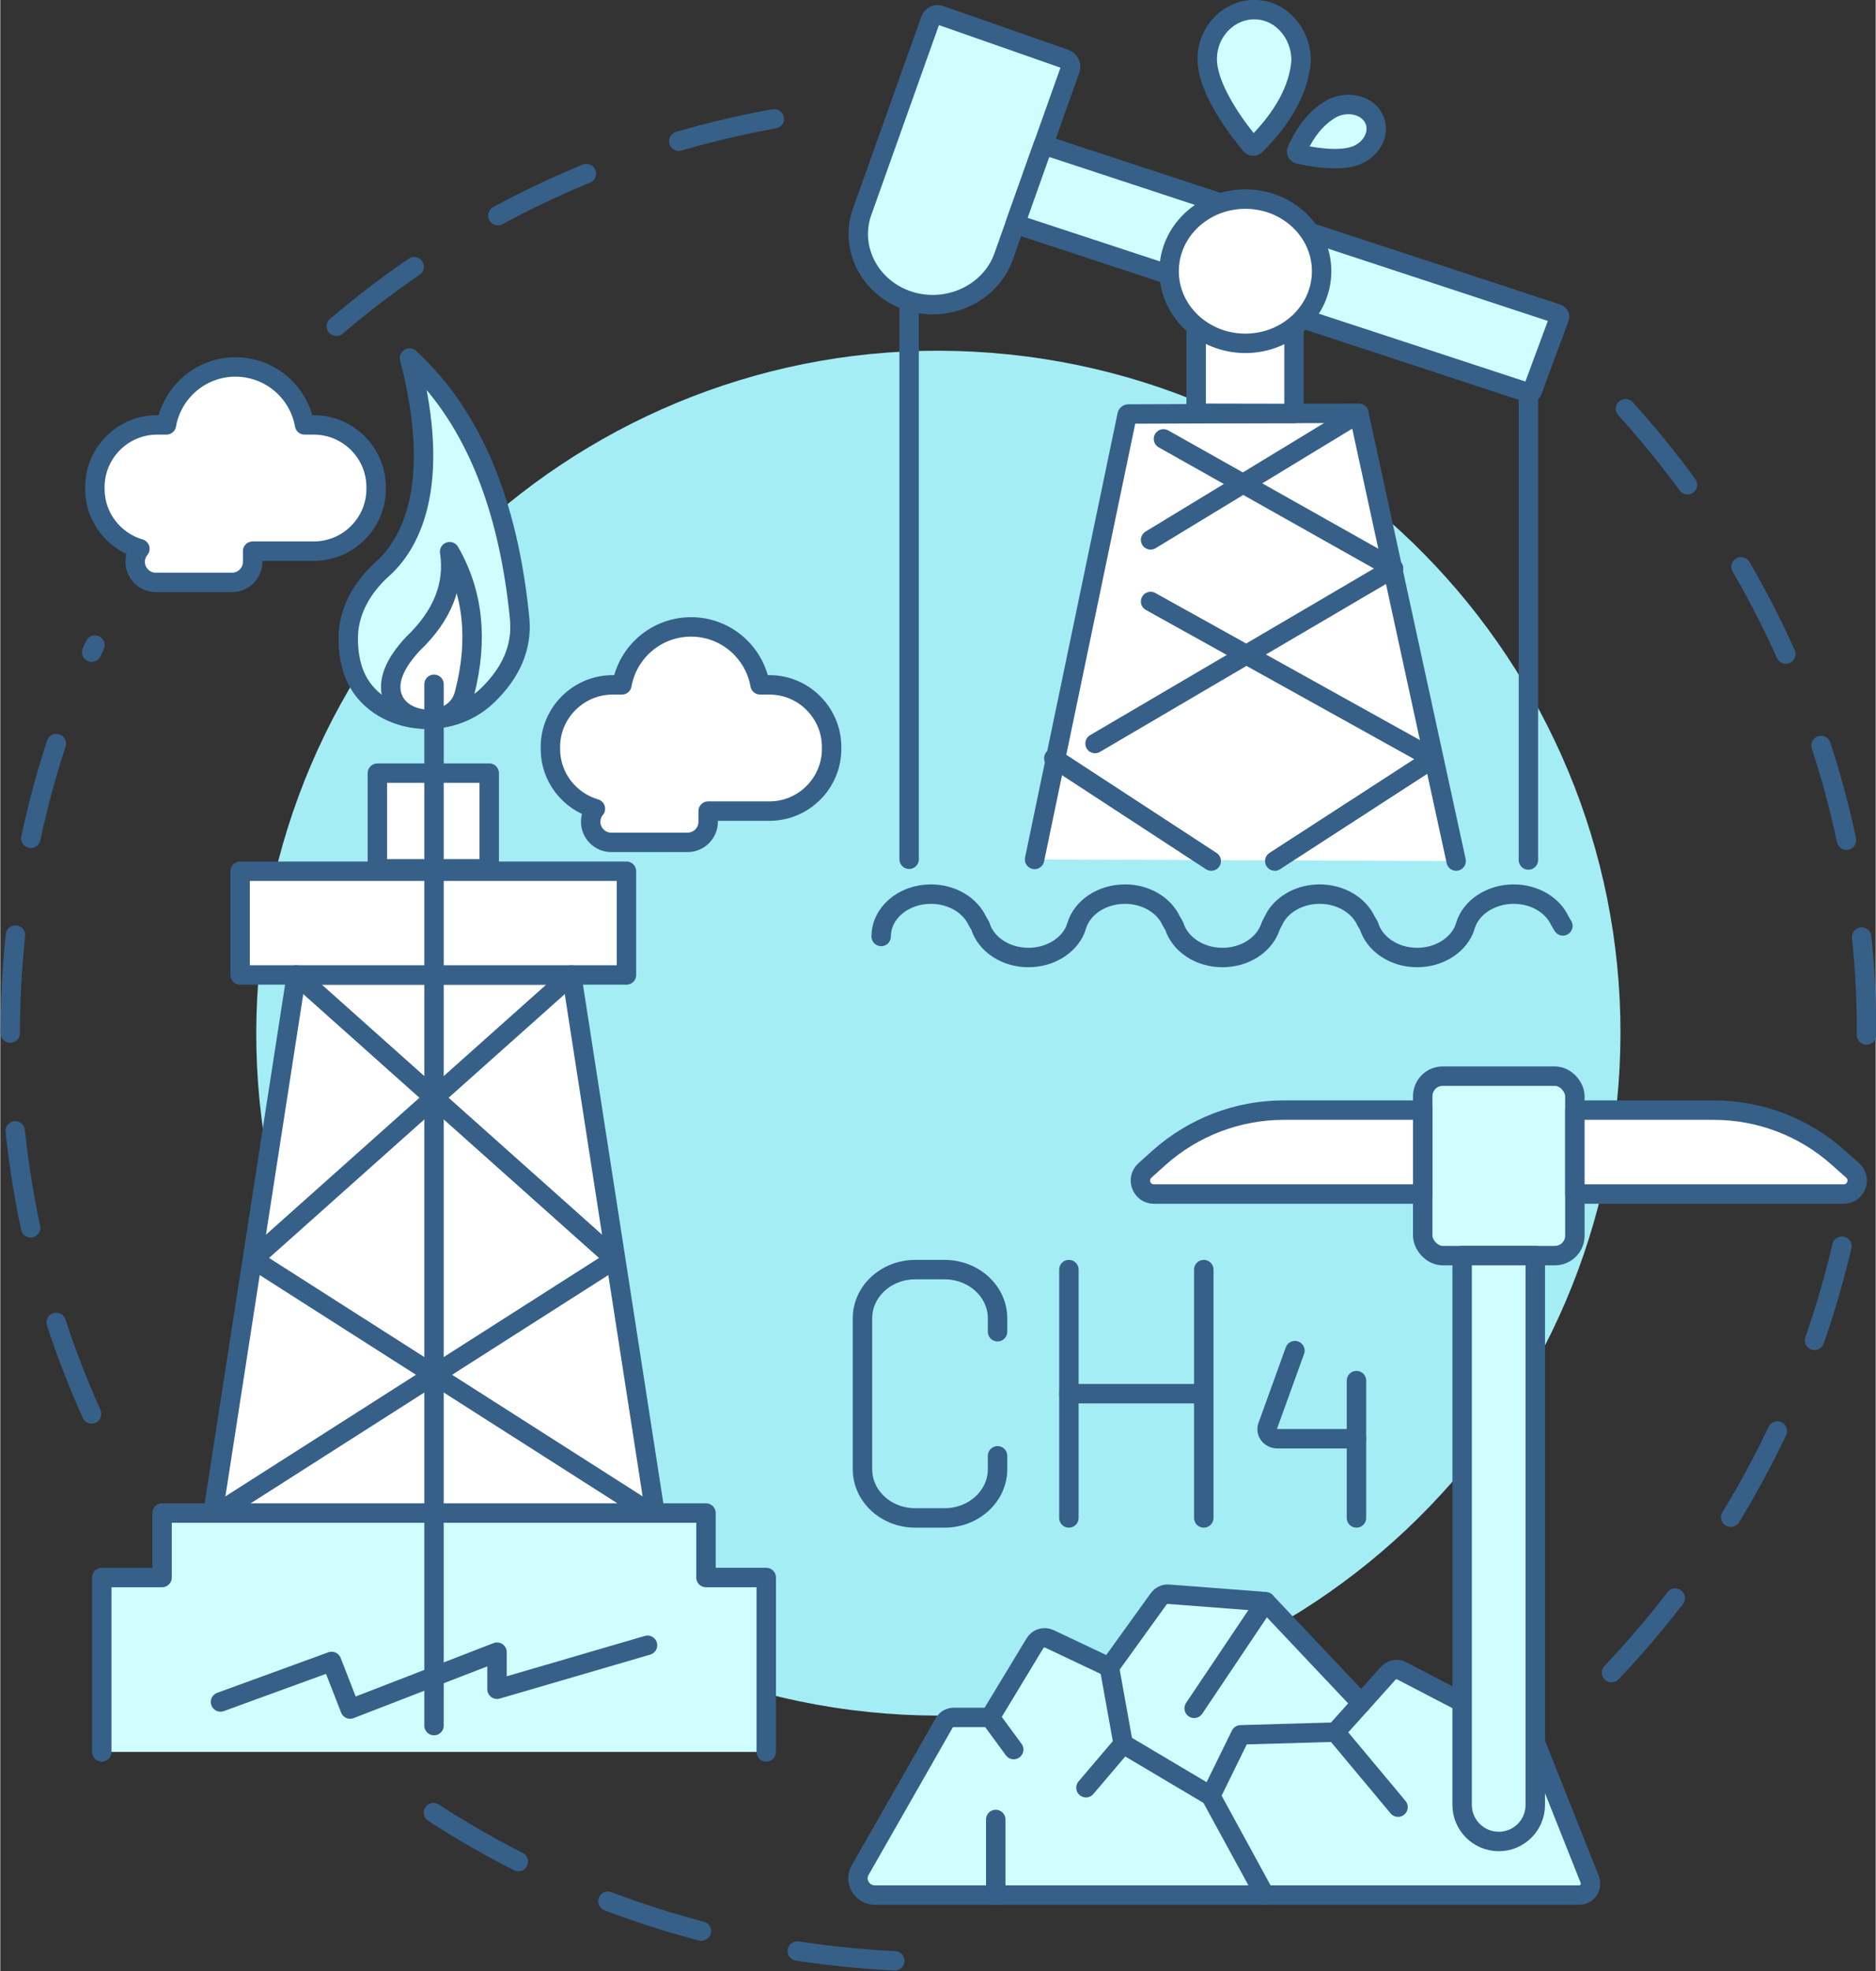 <svg version="1.2" xmlns="http://www.w3.org/2000/svg" viewBox="0 0 1033 1085" width="200" height="210">
	<rect x="0" y="0" width="1033" height="1085" fill="#333333" stroke="none"/>
	<title>burning2-svg-svg</title>
	<style>
		.s0 { fill: none;stroke: #366088;stroke-linecap: round;stroke-linejoin: round;stroke-width: 10.7;stroke-dasharray: 54 } 
		.s1 { fill: #a4edf5 } 
		.s2 { fill: #d0fdff;stroke: #366088;stroke-linecap: round;stroke-linejoin: round;stroke-width: 10.7 } 
		.s3 { fill: none;stroke: #366088;stroke-linecap: round;stroke-linejoin: round;stroke-width: 10.7 } 
		.s4 { fill: #ffffff;stroke: #366088;stroke-linecap: round;stroke-linejoin: round;stroke-width: 10.7 } 
	</style>
	<g id="&lt;Group&gt;">
		<g id="&lt;Group&gt;">
			<g id="&lt;Group&gt;">
				<path id="&lt;Path&gt;" class="s0" d="m50.3 778.3c-35.8-79.5-51.7-169.2-42.1-262.2 5.9-57.3 21.1-111.4 43.9-161"/>
				<path id="&lt;Path&gt;" class="s0" d="m492.7 1079.4q-14.3-0.7-28.6-2.2c-97.8-10.1-186.3-47.1-258.9-103"/>
				<path id="&lt;Path&gt;" class="s0" d="m1014.4 686c-24.6 105-81 196.2-157.6 264.5"/>
				<path id="&lt;Path&gt;" class="s0" d="m895.2 225c94.2 103.9 145.6 245.9 130 396.3"/>
				<path id="&lt;Path&gt;" class="s0" d="m185.1 179.6c79.4-67.6 179.3-111.1 287.5-120.3"/>
			</g>
			<g id="&lt;Group&gt;">
				<path id="&lt;Path&gt;" class="s1" d="m143 530c21.4-206.3 206-356.3 412.4-334.9 206.4 21.3 356.3 205.9 335 412.3-21.4 206.4-206 356.3-412.4 335-206.3-21.4-356.3-206-335-412.4z"/>
			</g>
		</g>
		<g id="&lt;Group&gt;">
			<path id="&lt;Path&gt;" class="s2" d="m875.5 1034.6c1.6 4.1-1.4 8.6-5.8 8.6h-388c-6.7 0-11.2-6.9-8.5-13l46.6-81.6c1.1-2 3.2-3.2 5.4-3.2h20l24.7-40.8c1.6-2.7 5.1-3.8 8-2.4l33 15.6 27.1-37.6c1.3-1.8 3.4-2.8 5.6-2.6l50.9 3.9c1.6 0.1 3.1 0.8 4.1 2l51.1 54.1 14.8-16.5c1.9-2.1 5-2.7 7.5-1.3l72.9 37.9z"/>
			<path id="&lt;Path&gt;" class="s3" d="m549.3 801.4v7.4c0 14.8-13.1 26.8-29.2 26.8h-16.1c-16.1 0-29.1-12-29.1-26.8v-83.1c0-14.8 13-26.8 29.1-26.8h16.1c16.1 0 29.2 12 29.2 26.8v7.4"/>
			<path id="&lt;Path&gt;" class="s3" d="m588.6 698.9v136.7"/>
			<path id="&lt;Path&gt;" class="s3" d="m662.9 698.9v136.7"/>
			<path id="&lt;Path&gt;" class="s3" d="m588.6 767.2h74.3"/>
			<path id="&lt;Path&gt;" class="s3" d="m747 760v75.6"/>
			<path id="&lt;Path&gt;" class="s3" d="m747 792h-43.5c-3.9 0-6.7-3.5-5.4-7l15-41.5"/>
			<path id="&lt;Path&gt;" class="s3" d="m545.2 945.4l13 17.7"/>
			<path id="&lt;Path&gt;" class="s3" d="m598 984.1l20.5-24.1 48.2 28.6 29.8 54.6"/>
			<path id="&lt;Path&gt;" class="s3" d="m610.9 917.8l7.6 42.2"/>
			<path id="&lt;Path&gt;" class="s3" d="m657.6 940.4l39.4-58.7"/>
			<path id="&lt;Path&gt;" class="s3" d="m749.7 937.6l-14.3 15.9"/>
			<path id="&lt;Path&gt;" class="s3" d="m666.7 988.6l16.5-33.6 52.2-1.5 34.5 41.3"/>
			<path id="&lt;Path&gt;" class="s3" d="m548.3 1001.6v41.6"/>
			<rect id="&lt;Path&gt;" class="s2" x="783.5" y="592.4" width="83.8" height="98.8" rx="11"></rect>
			<path id="&lt;Path&gt;" class="s2" d="m805.2 691.2h40.3v302.4c0 11.1-9 20.1-20.1 20.1-11.1 0-20.2-9-20.2-20.1z"/>
			<path id="&lt;Path&gt;" class="s4" d="m630.5 644.3l7.9-7.1c18.9-16.8 43.3-26.1 68.5-26.1h76.6v46.2h-148.1c-6.8 0-10-8.4-4.9-13z"/>
			<path id="&lt;Path&gt;" class="s4" d="m1015.3 657.3h-148v-46.2h76.5c25.3 0 49.7 9.3 68.5 26.1l8 7.1c5.1 4.6 1.9 13-5 13z"/>
		</g>
		<g id="&lt;Group&gt;">
			<path id="&lt;Path&gt;" class="s3" d="m485.2 515.5c0-12.9 12.2-23.3 27.4-23.3 11.6 0 21.6 6.1 25.6 14.8l1.6 2.7c3 10 13.8 17.4 26.5 17.4 11.8 0 21.9-6.3 25.8-15.2l0.8-2.3c3-10 13.8-17.4 26.6-17.4 11.6 0 21.5 6.1 25.5 14.8l1.6 2.7c3.1 10 13.8 17.4 26.6 17.4 12.1 0 22.3-6.6 26-15.8 0.4-1.1 0.8-2.2 1.4-3.2l1.9-3.6c4.6-7.3 13.7-12.3 24.2-12.3 11.6 0 21.6 6.1 25.6 14.8l1.6 2.7c3 10 13.8 17.4 26.5 17.4 11.8 0 21.9-6.3 25.8-15.2l0.8-2.3c3-10 13.8-17.4 26.6-17.4 11.6 0 21.5 6.1 25.5 14.8l1.6 2.7"/>
			<path id="&lt;Path&gt;" class="s4" d="m569.7 473.1l51-244.8c0.1-0.2 0.4-0.4 0.7-0.4l58.3-0.2 68.1-0.2c0.3 0 0.5 0.2 0.6 0.5l53.5 246"/>
			<path id="&lt;Path&gt;" class="s3" d="m633.6 297.2l114.7-69.7"/>
			<path id="&lt;Path&gt;" class="s3" d="m767.3 312.9l-164.3 96.4"/>
			<path id="&lt;Path&gt;" class="s3" d="m789.4 417.4l-87.4 56.6"/>
			<path id="&lt;Path&gt;" class="s3" d="m580.3 417.4l86.7 56.6"/>
			<path id="&lt;Path&gt;" class="s3" d="m633.6 331.1l155.5 86.4"/>
			<path id="&lt;Path&gt;" class="s3" d="m640.7 241.6l126.7 71.3"/>
			<path id="&lt;Path&gt;" class="s4" d="m712.6 179.8v47.8l-53.9-0.1v-47.8z"/>
			<path id="&lt;Path&gt;" class="s2" d="m589.3 38.2l-36.7 103.1c-7.2 20.2-30.6 31.2-52 24.4-21.4-6.8-33.1-28.9-25.9-49.1l37.7-105.8c0.7-2.1 3.1-3.2 5.3-2.4l68.6 24c2.5 0.9 3.8 3.4 3 5.8z"/>
			<path id="&lt;Path&gt;" class="s2" d="m721.2 127.9l136.6 44.9c0.8 0.3 1.3 1.2 1 2l-15 40.5c-0.3 0.8-1.2 1.2-2.1 0.9l-124.3-40.8"/>
			<path id="&lt;Path&gt;" class="s2" d="m643.8 151.2l-84.8-27.9 15.5-43.6 97.6 32.1"/>
			<path id="&lt;Path&gt;" class="s3" d="m841.7 216.2v257.2"/>
			<path id="&lt;Path&gt;" class="s3" d="m500.6 168.2v304.8"/>
			<path id="&lt;Path&gt;" class="s2" d="m664.8 32.9c-0.2-15.4 11.9-27.8 26.2-27.6 14.2 0.1 25.6 12.8 25.5 28.2q-1.8 23.2-25.2 46.5c-0.7 0.7-1.8 0.6-2.4-0.1-4.8-5.7-23.8-29.1-24.1-47z"/>
			<path id="&lt;Path&gt;" class="s2" d="m715.1 84.8c-0.9-0.2-1.3-1-1-1.8q7.6-17.2 20.2-23.7c8.7-3.9 18.7-1.2 22.3 6 3.6 7.2-0.5 16.4-9.4 20.1-9.8 4.1-26.9 0.6-32.1-0.6z"/>
			<ellipse id="&lt;Path&gt;" class="s4" cx="685.8" cy="149.3" rx="42" ry="39.7"/>
		</g>
		<g id="&lt;Group&gt;">
			<g id="&lt;Group&gt;">
				<path id="&lt;Path&gt;" class="s2" d="m194.2 368.9c-1.8-5.6-2.8-12.1-2.5-19.5 0.6-13.7 7.8-26.3 18.7-36.1 14.4-12.8 33.7-44.3 15-116.2q51.3 47.1 60.7 143.8 2 22.9-17.8 42c-23.1 22.3-64.5 15-74.1-14z"/>
				<path id="&lt;Path&gt;" class="s4" d="m254.9 384.2c-6.7 17.6-37.4 14.7-39.7-3.7-0.9-6.6 1.9-15.2 12.1-26.1q24.4-23.3 20.2-50.7 19.5 33.8 8.3 77.6-0.4 1.6-0.9 2.9z"/>
				<g id="&lt;Group&gt;">
					<path id="&lt;Path&gt;" class="s4" d="m360.9 834.6h-244l46.2-297.9h151.6z"/>
					<path id="&lt;Path&gt;" class="s4" d="m344.9 536.7h-212.8v-57.1h212.8z"/>
					<path id="&lt;Path&gt;" class="s4" d="m269.3 478.3h-61.6v-52.7h61.6z"/>
					<path id="&lt;Path&gt;" class="s3" d="m360.9 834.6l-221.7-141.4 175.5-156.5"/>
					<path id="&lt;Path&gt;" class="s3" d="m163.1 536.7l175.5 156.5-221.7 141.4"/>
				</g>
				<path id="&lt;Path&gt;" class="s2" d="m55.9 964.4v-96h33.2v-35.5h299.6v35.5h33.2v96"/>
				<path id="&lt;Path&gt;" class="s3" d="m238.9 376.7v573.2"/>
				<path id="&lt;Path&gt;" class="s3" d="m356.5 905.7l-82.9 24.2v-20.4l-80.9 31.3-10.2-26.2-61.2 22.3"/>
			</g>
			<path id="&lt;Path&gt;" class="s4" d="m207 268.1v1.1c0 18.8-15.4 34.2-34.3 34.2h-33.7v5.9c0 6.2-5.1 11.3-11.3 11.3h-42.1c-6.2 0-11.3-5.1-11.3-11.3 0-2.8 1-5.3 2.6-7.2-14.3-4.2-24.8-17.3-24.8-32.9v-1.1c0-18.8 15.4-34.2 34.2-34.2h5.2c3.2-18.1 19-31.9 38-31.9 19.1 0 34.9 13.8 38.1 31.9h5.1c18.9 0 34.3 15.4 34.3 34.2z"/>
			<path id="&lt;Path&gt;" class="s4" d="m457.9 411.2v1.1c0 18.8-15.4 34.2-34.2 34.2h-33.8v5.9c0 6.2-5.1 11.3-11.3 11.3h-42.1c-6.2 0-11.3-5.1-11.3-11.3 0-2.8 1-5.3 2.6-7.2-14.3-4.2-24.8-17.3-24.8-32.9v-1.1c0-18.8 15.4-34.2 34.3-34.2h5.1c3.2-18.1 19-31.9 38.1-31.9 19 0 34.8 13.8 38 31.9h5.2c18.8 0 34.2 15.4 34.2 34.2z"/>
		</g>
	</g>
</svg>
